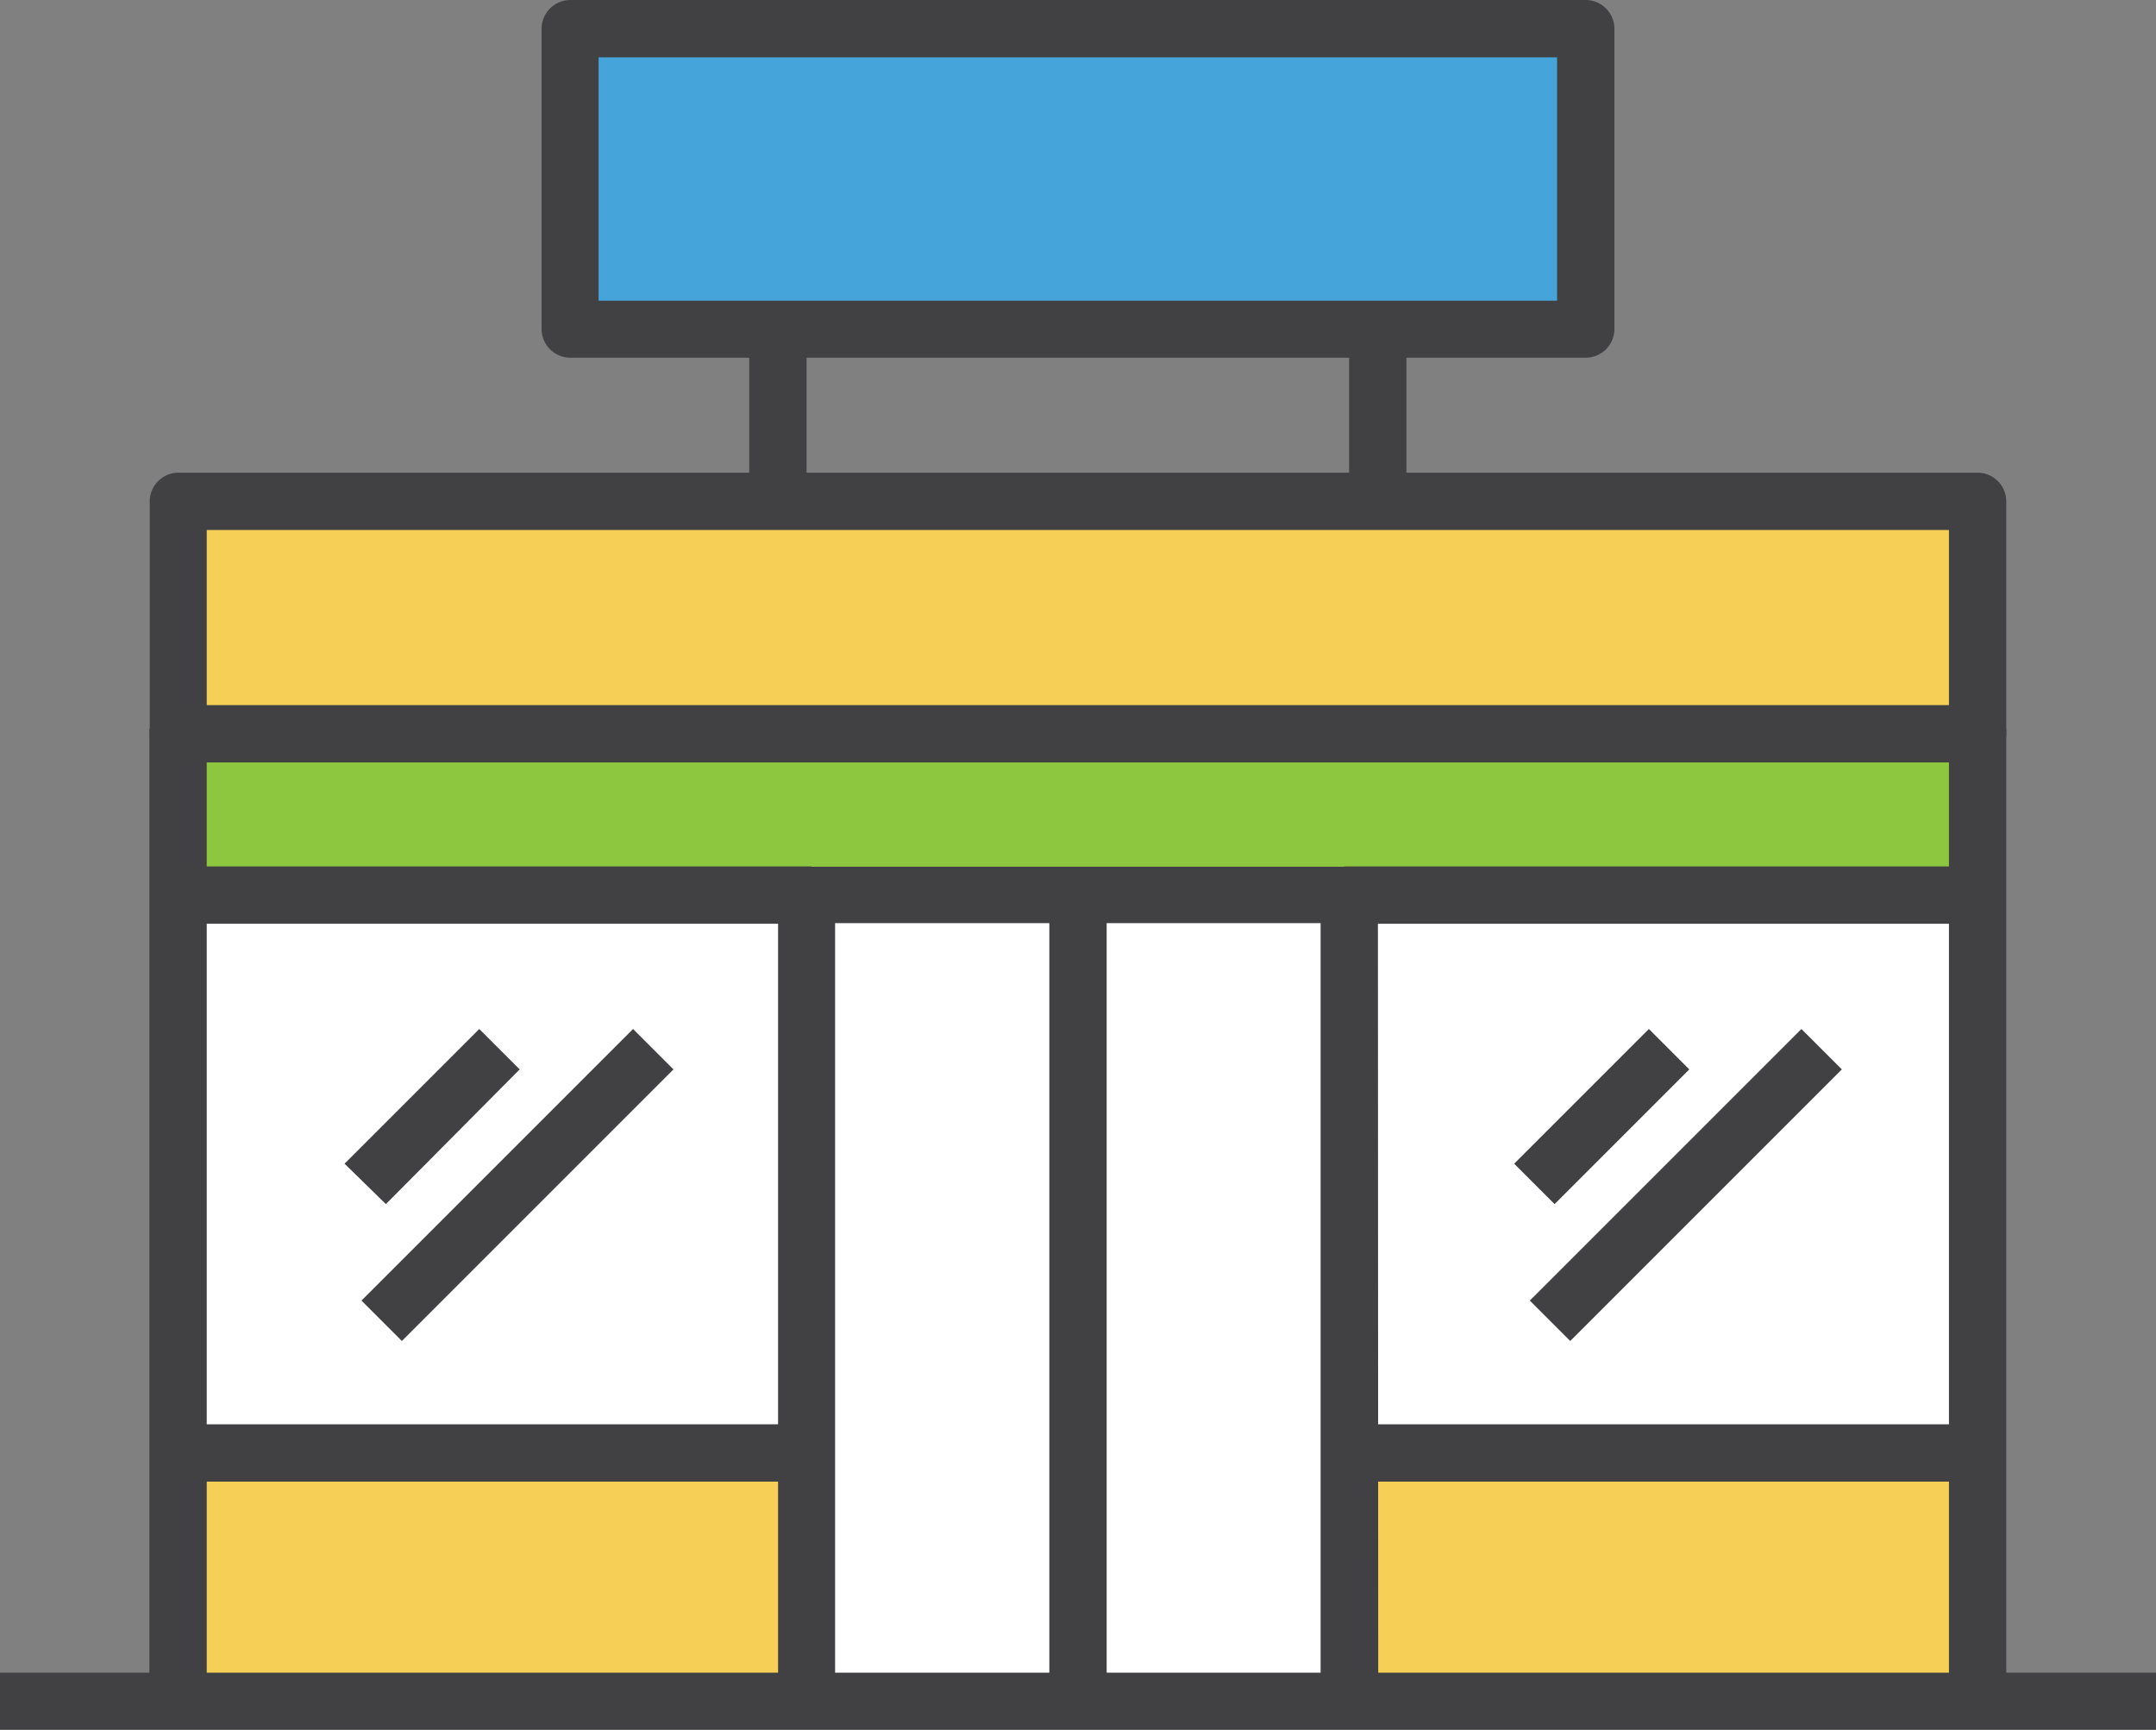 <svg xmlns="http://www.w3.org/2000/svg" viewBox="0 0 68.83 55.22" preserveAspectRatio="xMidYMax"><rect x="0" y="0" width="68.83" height="55.22" fill="#808080" stroke="none"/><defs><style>.a{fill:#fff;}.b{fill:#f6d056;}.c{fill:#8dc63f;}.d{fill:#45a5da;}.e{fill:#414042;}</style></defs><title>Dine</title><rect class="a" x="43.08" y="28.58" width="20.06" height="17.81"/><rect class="b" x="43.08" y="46.39" width="20.06" height="7.92"/><polygon class="c" points="63.14 23.42 63.14 28.58 43.08 28.58 34.41 28.58 25.75 28.58 5.69 28.58 5.69 23.42 63.14 23.42"/><polygon class="b" points="63.14 16.01 63.14 23.42 5.69 23.42 5.69 16.01 24.84 16.01 43.99 16.01 63.14 16.01"/><polygon class="d" points="50.63 0.91 50.63 10.51 43.99 10.51 24.84 10.51 18.2 10.51 18.2 0.91 50.63 0.91"/><polygon class="a" points="43.08 46.39 43.08 54.31 34.41 54.31 34.41 28.58 43.08 28.58 43.08 46.39"/><polygon class="a" points="34.41 28.58 34.41 54.31 25.75 54.31 25.75 46.39 25.75 28.58 34.41 28.58"/><rect class="b" x="5.69" y="46.39" width="20.06" height="7.92"/><rect class="a" x="5.69" y="28.58" width="20.06" height="17.81"/><path class="e" d="M63.14,24.18H5.69a.76.76,0,0,1-.76-.76V16a.76.76,0,0,1,.76-.76H63.14a.76.76,0,0,1,.76.76v7.41A.76.76,0,0,1,63.14,24.18ZM6.44,22.67H62.38v-5.9H6.44Z"/><path class="e" d="M63.14,24.34H5.69a.92.92,0,0,1-.91-.91V16a.92.92,0,0,1,.91-.91H63.14a.92.92,0,0,1,.91.91v7.41A.92.92,0,0,1,63.14,24.34ZM5.69,15.41a.6.6,0,0,0-.6.6v7.41a.6.6,0,0,0,.6.6H63.14a.6.6,0,0,0,.6-.6V16a.6.6,0,0,0-.6-.6Zm56.85,7.41H6.28V16.61H62.54ZM6.6,22.51H62.22V16.92H6.6Z"/><rect class="e" x="5.69" y="27.82" width="20.06" height="1.51"/><path class="e" d="M25.91,29.49H5.53V27.66H25.91ZM5.85,29.17H25.59V28H5.85Z"/><rect class="e" x="5.69" y="45.63" width="20.06" height="1.51"/><path class="e" d="M25.91,47.3H5.53V45.47H25.91ZM5.85,47H25.59v-1.2H5.85Z"/><rect class="e" x="43.08" y="27.82" width="20.06" height="1.51"/><path class="e" d="M63.3,29.49H42.92V27.66H63.3Zm-20.06-.32H63V28H43.23Z"/><rect class="e" x="43.08" y="45.63" width="20.06" height="1.51"/><path class="e" d="M63.3,47.3H42.92V45.47H63.3ZM43.23,47H63v-1.2H43.23Z"/><path class="e" d="M43.83,54.31H42.32v-25H26.51v25H25V28.58a.76.76,0,0,1,.76-.76H43.08a.76.76,0,0,1,.76.76Z"/><path class="e" d="M44,54.47H42.16v-25H26.66v25H24.84V28.58a.92.92,0,0,1,.91-.91H43.08a.92.92,0,0,1,.91.91Zm-1.51-.32h1.2V28.58a.6.6,0,0,0-.6-.6H25.75a.6.6,0,0,0-.6.6V54.15h1.2v-25H42.48Z"/><rect class="e" x="62.38" y="23.42" width="1.51" height="30.89"/><path class="e" d="M64.05,54.47H62.22V23.26h1.83Zm-1.51-.32h1.2V23.58h-1.2Z"/><rect class="e" x="4.93" y="23.42" width="1.51" height="30.89"/><path class="e" d="M6.6,54.47H4.77V23.26H6.6Zm-1.51-.32h1.2V23.58H5.09Z"/><rect class="e" x="33.66" y="28.58" width="1.51" height="25.73"/><path class="e" d="M35.33,54.47H33.5v-26h1.83Zm-1.51-.32H35V28.74h-1.2Z"/><path class="e" d="M50.63,11.27H18.2a.76.76,0,0,1-.76-.76V.91A.76.76,0,0,1,18.2.16H50.63a.76.76,0,0,1,.76.76v9.6A.76.76,0,0,1,50.63,11.27ZM19,9.75H49.87V1.67H19Z"/><path class="e" d="M50.63,11.42H18.2a.92.92,0,0,1-.91-.91V.91A.92.92,0,0,1,18.2,0H50.63a.92.92,0,0,1,.91.91v9.6A.92.92,0,0,1,50.63,11.42ZM18.2.32a.6.6,0,0,0-.6.6v9.6a.6.6,0,0,0,.6.6H50.63a.6.6,0,0,0,.6-.6V.91a.6.6,0,0,0-.6-.6ZM50,9.91H18.8V1.51H50ZM19.11,9.6h30.6V1.83H19.11Z"/><rect class="e" x="24.08" y="10.51" width="1.51" height="5.5"/><path class="e" d="M25.75,16.17H23.92V10.35h1.83Zm-1.51-.32h1.19V10.67H24.24Z"/><rect class="e" x="43.23" y="10.51" width="1.51" height="5.5"/><path class="e" d="M44.9,16.17H43.07V10.35H44.9Zm-1.51-.32h1.2V10.67h-1.2Z"/><rect class="e" x="48.25" y="34.89" width="5.76" height="1.51" transform="translate(-10.23 46.6) rotate(-45)"/><path class="e" d="M49.63,38.44l-1.29-1.29,4.3-4.3,1.29,1.29Zm-.84-1.29.84.84,3.85-3.85-.84-.84Z"/><rect class="e" x="47.84" y="37.08" width="11.94" height="1.51" transform="translate(-10.99 49.13) rotate(-45)"/><path class="e" d="M50.13,42.81l-1.29-1.29,8.67-8.67,1.29,1.29Zm-.85-1.29.85.84,8.22-8.22-.85-.84Z"/><rect class="e" x="10.95" y="34.89" width="5.76" height="1.51" transform="translate(-21.15 20.2) rotate(-44.96)"/><path class="e" d="M12.32,38.44,11,37.15l4.3-4.3,1.29,1.29Zm-.84-1.29.84.85,3.85-3.85-.84-.85Z"/><rect class="e" x="10.55" y="37.08" width="11.94" height="1.51" transform="translate(-21.91 22.76) rotate(-45)"/><path class="e" d="M12.83,42.81l-1.29-1.29,8.67-8.67,1.29,1.29ZM12,41.52l.85.84L21,34.15l-.85-.84Z"/><rect class="e" x="0.16" y="53.55" width="68.51" height="1.51"/><path class="e" d="M68.83,55.22H0V53.4H68.83ZM.32,54.91H68.51v-1.2H.32Z"/></svg>